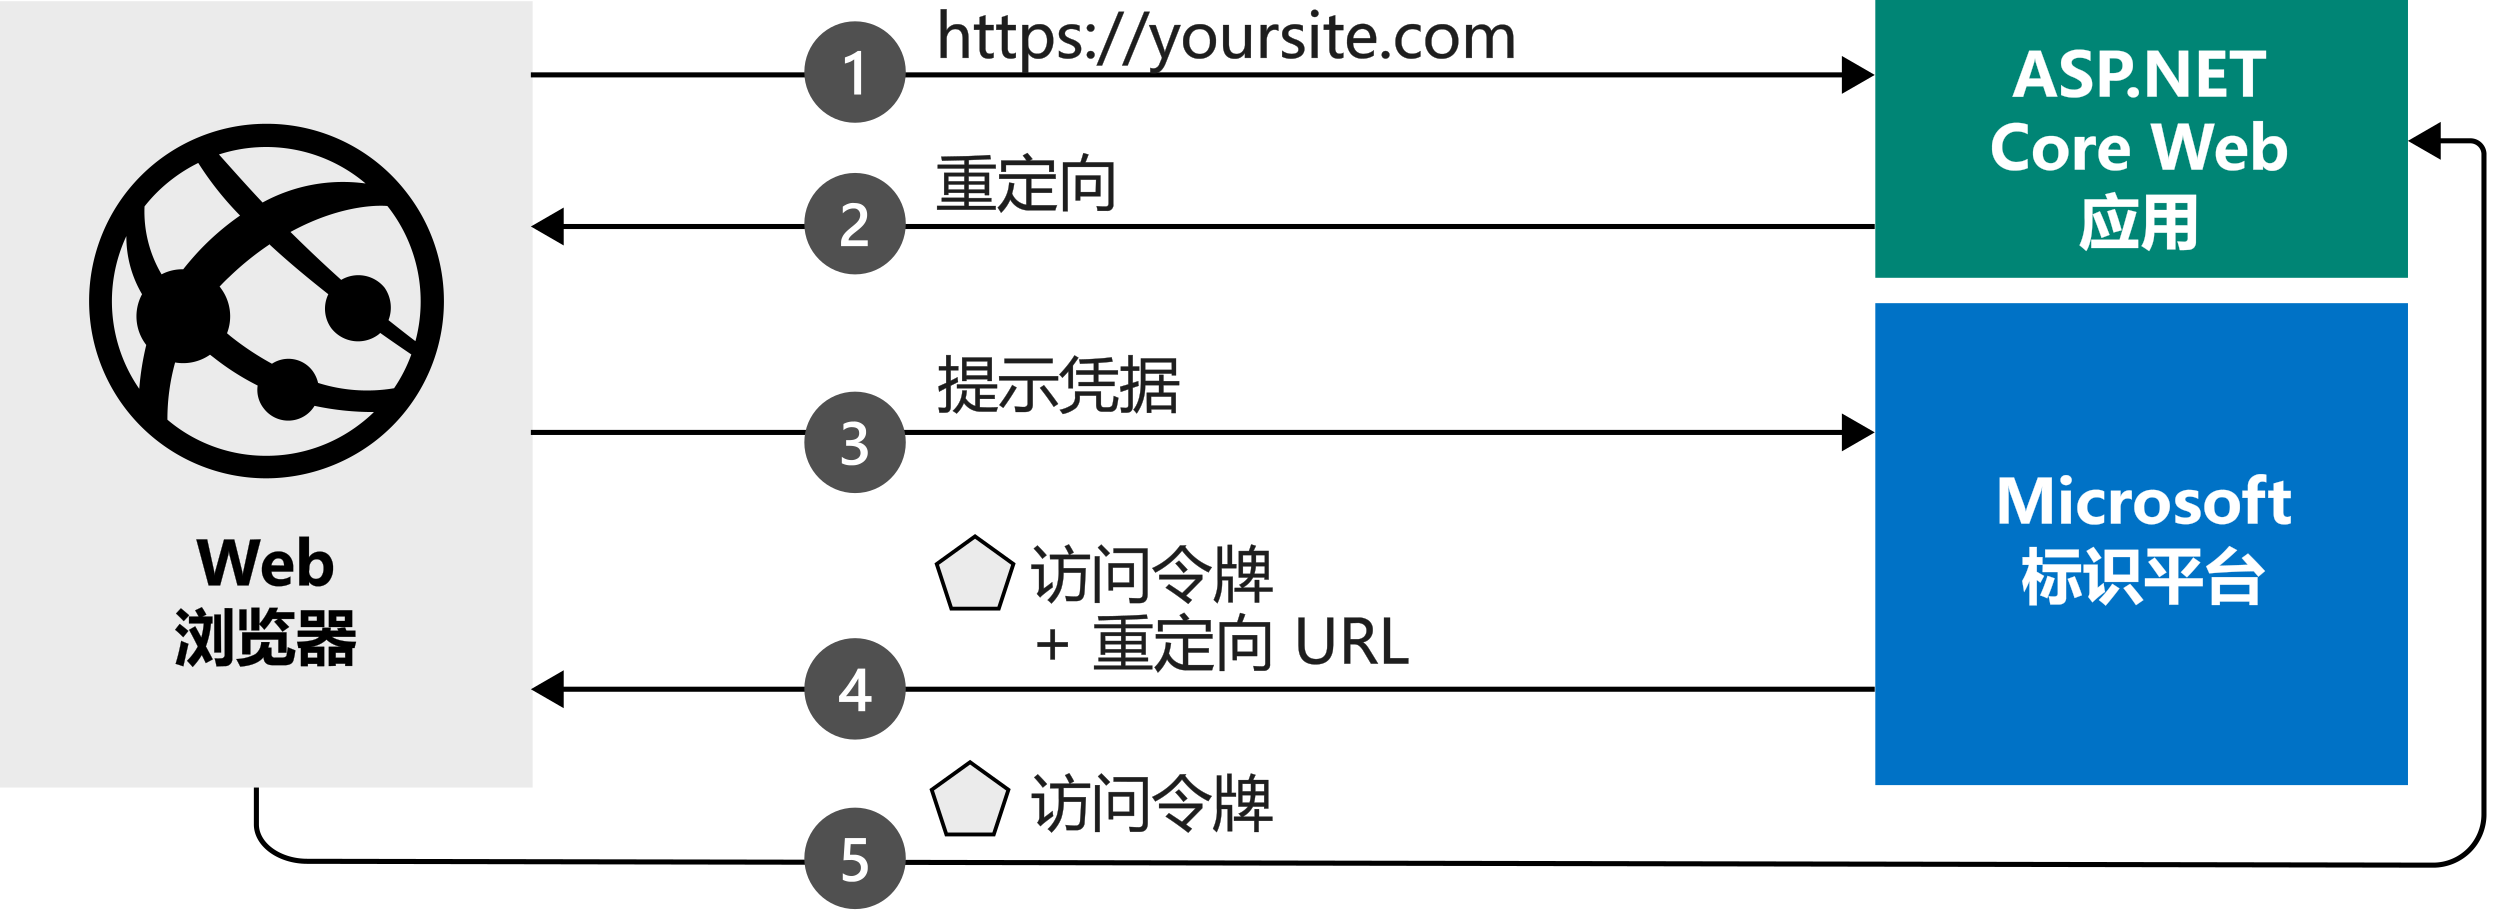 <svg xmlns="http://www.w3.org/2000/svg" xmlns:xlink="http://www.w3.org/1999/xlink" viewBox="0 0 492.8 180.12"><defs><style>.cls-1{fill:#505050;}.cls-10,.cls-2{fill:#fff;}.cls-3,.cls-7{fill:#ebebeb;}.cls-4{fill:#0072c6;}.cls-5{fill:#008575;}.cls-6{fill:none;}.cls-6,.cls-7,.cls-8{stroke:#000;}.cls-10,.cls-6,.cls-7,.cls-8,.cls-9{stroke-miterlimit:10;}.cls-7{stroke-width:0.75px;}.cls-10,.cls-8{stroke-width:0.05px;}.cls-9{fill:#1e1e1e;stroke:#1e1e1e;stroke-width:0.06px;}.cls-10{stroke:#fff;}</style><symbol id="New_Symbol_44" data-name="New Symbol 44" viewBox="0 0 20 20"><circle class="cls-1" cx="10" cy="10" r="10"/><path class="cls-2" d="M12,14V8.58h1.25V7.45H12V5.6H10.65V7.42H6.85V8.56q.51.58,1.05,1.26a12.66,12.66,0,0,1,1,1.38c.29.47.64.94.93,1.41A13,13,0,0,1,10.55,14ZM10.65,8.58v3.5a19.76,19.76,0,0,0-1.26-2C9,9.51,8.58,9,8.22,8.56Z"/></symbol><symbol id="New_Symbol_43" data-name="New Symbol 43" viewBox="0 0 20 20"><circle class="cls-1" cx="10" cy="10" r="10"/><path class="cls-2" d="M7.39,5.88V7.16a3,3,0,0,1,1.85-.65,2.19,2.19,0,0,1,1.34.38,1.23,1.23,0,0,1,.5,1c0,1-.73,1.43-2.18,1.43H8.24v1.12h.63c1.29,0,1.94.45,1.94,1.35S10.3,13,9.29,13a2.48,2.48,0,0,1-1.58-.6v1.23a4.08,4.08,0,0,0,2,.48,2.64,2.64,0,0,0,1.79-.56,1.76,1.76,0,0,0,.67-1.44A2,2,0,0,0,10.5,10h0a2.19,2.19,0,0,0,1.43-.63A1.89,1.89,0,0,0,12.5,8a2.22,2.22,0,0,0-.85-1.82,3.4,3.4,0,0,0-2.24-.7A3.84,3.84,0,0,0,7.39,5.88Z"/></symbol><symbol id="New_Symbol_41" data-name="New Symbol 41" viewBox="0 0 20 20"><circle class="cls-1" cx="10" cy="10" r="10"/><path class="cls-2" d="M11.19,14.16V5.57H9.83V12.5A4.06,4.06,0,0,0,9,12a9,9,0,0,0-1-.33v1.21l.65.24.63.27.62.34c.21.13.42.27.64.43Z"/></symbol><symbol id="New_Symbol_42" data-name="New Symbol 42" viewBox="0 0 20 20"><circle class="cls-1" cx="10" cy="10" r="10"/><path class="cls-2" d="M12.5,5.57H7.24v.65A2.58,2.58,0,0,0,7.35,7a3.93,3.93,0,0,0,.3.66,4.92,4.92,0,0,0,.44.58c.17.18.35.35.54.52l.59.5c.2.15.39.31.58.47s.35.3.5.45a4.11,4.11,0,0,1,.38.45,2.55,2.55,0,0,1,.24.5,1.84,1.84,0,0,1,.09.57,1.42,1.42,0,0,1-.1.58,1.33,1.33,0,0,1-.29.41,1.17,1.17,0,0,1-.44.26,2.05,2.05,0,0,1-.55.05,2.73,2.73,0,0,1-1.05-.24,3.75,3.75,0,0,1-1-.72v1.31a2.85,2.85,0,0,0,.52.33,2.7,2.7,0,0,0,.55.24,3,3,0,0,0,.59.15,3.64,3.64,0,0,0,.66,0,3.77,3.77,0,0,0,1-.14,2.2,2.2,0,0,0,.79-.44,2,2,0,0,0,.51-.73,2.46,2.46,0,0,0,.18-1,2.88,2.88,0,0,0-.13-.92,2.65,2.65,0,0,0-.36-.76,4,4,0,0,0-.56-.67c-.21-.21-.46-.43-.73-.65l-.67-.53c-.23-.18-.43-.35-.61-.51a3.5,3.5,0,0,1-.44-.5.9.9,0,0,1-.16-.5H12.5Z"/></symbol><symbol id="New_Symbol_45" data-name="New Symbol 45" viewBox="0 0 20 20"><circle class="cls-1" cx="10" cy="10" r="10"/><path class="cls-2" d="M7.58,5.77v1.3a3,3,0,0,1,1.67-.55A2.07,2.07,0,0,1,10.63,7a1.4,1.4,0,0,1,.52,1.16,1.32,1.32,0,0,1-.53,1.12,2.54,2.54,0,0,1-1.52.4,12.8,12.8,0,0,1-1.38-.07L8,14h4.14V12.81h-3L9,10.71h.73A2.89,2.89,0,0,0,11.82,10a2.43,2.43,0,0,0,.68-1.86,2.57,2.57,0,0,0-.84-2,3.29,3.29,0,0,0-2.29-.75A3.57,3.57,0,0,0,7.58,5.77Z"/></symbol></defs><title>OJ104329345</title><g id="bg"><g id="Shapes"><rect class="cls-2" width="492.8" height="180.12"/><rect class="cls-3" y="0.24" width="105" height="155"/><rect class="cls-4" x="369.66" y="59.76" width="105" height="95"/><rect class="cls-5" x="369.66" y="-0.24" width="105" height="55"/><line class="cls-6" x1="104.64" y1="14.76" x2="364.17" y2="14.76"/><polygon points="363.07 18.5 369.55 14.77 363.07 11.03 363.07 18.5"/><line class="cls-6" x1="110.03" y1="44.65" x2="369.55" y2="44.65"/><polygon points="111.12 48.39 104.64 44.65 111.12 40.91 111.12 48.39"/><line class="cls-6" x1="104.64" y1="85.24" x2="364.17" y2="85.24"/><polygon points="363.07 88.97 369.55 85.23 363.07 81.5 363.07 88.97"/><line class="cls-6" x1="110.03" y1="135.86" x2="369.55" y2="135.86"/><polygon points="111.12 139.6 104.64 135.86 111.12 132.12 111.12 139.6"/><path class="cls-6" d="M50.54,155.24v7.26c0,4,4.5,7.27,10,7.28l419.1.76a10,10,0,0,0,10-10V30.27a2.68,2.68,0,0,0-2.81-2.51H480"/><polygon points="481.12 24.02 474.64 27.77 481.12 31.5 481.12 24.02"/><path d="M80.24,38.07A34.78,34.78,0,0,0,52.51,24.4a34.94,34.94,0,1,0,0,69.89,35.37,35.37,0,0,0,21.27-7.21,34.84,34.84,0,0,0,6.59-48.84Zm1.65,29.18c-1.24-.93-3-2.31-5.31-4.14a6.89,6.89,0,0,0-.77-6.4,6.65,6.65,0,0,0-8.55-1.54c-3.06-2.74-6.41-5.89-10-9.44,10.74-5.88,18.63-5.17,19.1-5.12l.33.41A30.24,30.24,0,0,1,81.89,67.25ZM62.7,75.48a6.53,6.53,0,0,0-1.09-2.38,5.93,5.93,0,0,0-8-1.4,55.93,55.93,0,0,1-8.15-5.41l-.71-.6a9.26,9.26,0,0,0-1.31-9c0-.07-.11-.13-.16-.19.6-.64,1.22-1.28,1.89-1.89a57.69,57.69,0,0,1,8-6.46h.08l-.09.07C56.9,51.69,60.92,55,64.72,58a6.55,6.55,0,0,0,.58,6.69A6.68,6.68,0,0,0,74.53,66a3.7,3.7,0,0,0,.42-.37c2.72,1.93,4.88,3.39,6.13,4.24a29.89,29.89,0,0,1-3.4,6.66A32,32,0,0,1,62.7,75.48Zm9.37-39.31a33,33,0,0,0-20.31,3.75C49,37,46.11,33.75,43.16,30.45A30.28,30.28,0,0,1,72.07,36.17ZM34,35.27a30.94,30.94,0,0,1,5.08-3.15,62.37,62.37,0,0,0,8.24,10.37,51.24,51.24,0,0,0-8.4,7.3c-1,1.1-1.94,2.19-2.8,3.29a8.83,8.83,0,0,0-4.27,1,24.31,24.31,0,0,1-3.36-13.39A30.08,30.08,0,0,1,34,35.27ZM24.91,46.53A22.24,22.24,0,0,0,28,58a9.19,9.19,0,0,0,.83,10h0a54.87,54.87,0,0,0-1.38,8.65A30.38,30.38,0,0,1,24.91,46.53ZM52.47,89.85A30,30,0,0,1,33,82.73a41.74,41.74,0,0,1,1.52-11.28,9.23,9.23,0,0,0,6.88-1.53l.77.59A50.12,50.12,0,0,0,50.79,76,5.89,5.89,0,0,0,52,80.52a6.06,6.06,0,0,0,8.48,1.17A6,6,0,0,0,62,80a54.94,54.94,0,0,0,11.72,1.22A28.7,28.7,0,0,1,71,83.56,30.17,30.17,0,0,1,52.47,89.85Z"/><use width="20" height="20" transform="matrix(1, 0, 0, -1, 158.55, 145.79)" xlink:href="#New_Symbol_44"/><use width="20" height="20" transform="matrix(1, 0, 0, -1, 158.55, 97.2)" xlink:href="#New_Symbol_43"/><use width="20" height="20" transform="matrix(1, 0, 0, -1, 158.55, 24.2)" xlink:href="#New_Symbol_41"/><use width="20" height="20" transform="matrix(1, 0, 0, -1, 158.55, 54.09)" xlink:href="#New_Symbol_42"/></g><g id="Text"><polygon class="cls-7" points="192.2 105.73 184.65 111.18 187.53 119.98 196.88 119.98 199.76 111.18 192.2 105.73"/><polygon class="cls-7" points="191.22 150.24 183.66 155.68 186.55 164.49 195.89 164.49 198.78 155.68 191.22 150.24"/><use width="20" height="20" transform="matrix(1, 0, 0, -1, 158.55, 179.2)" xlink:href="#New_Symbol_45"/></g></g><g id="txt"><path class="cls-8" d="M51.39,106.32,49,115.39H46.82l-1.55-5.92a4.64,4.64,0,0,1-.14-1h0a5.36,5.36,0,0,1-.16,1l-1.58,5.92H41.13l-2.42-9.07h2.12l1.34,6.15a7.36,7.36,0,0,1,.13,1h0a5.5,5.5,0,0,1,.18-1l1.69-6.12h2l1.54,6.19a7.44,7.44,0,0,1,.15,1h0a5.47,5.47,0,0,1,.13-1l1.32-6.16Z"/><path class="cls-8" d="M57.78,112.68H53.52c.06,1,.67,1.51,1.81,1.51a3.46,3.46,0,0,0,1.9-.53v1.39a4.75,4.75,0,0,1-2.32.5,3.24,3.24,0,0,1-2.41-.87,3.35,3.35,0,0,1-.86-2.43,3.55,3.55,0,0,1,.92-2.53,3,3,0,0,1,2.29-1,2.8,2.8,0,0,1,2.16.84,3.21,3.21,0,0,1,.77,2.29ZM56,111.5c0-1-.39-1.45-1.18-1.45a1.14,1.14,0,0,0-.86.4,1.89,1.89,0,0,0-.47,1Z"/><path class="cls-8" d="M60.91,114.61v.78H59V105.8h1.9v4.1h0a2.4,2.4,0,0,1,2.12-1.15,2.33,2.33,0,0,1,1.92.86,3.67,3.67,0,0,1,.7,2.36,4,4,0,0,1-.8,2.6,2.61,2.61,0,0,1-2.12,1,2,2,0,0,1-1.82-.94Zm0-2a1.53,1.53,0,0,0,.38,1.07,1.22,1.22,0,0,0,1,.44,1.29,1.29,0,0,0,1.1-.55,2.68,2.68,0,0,0,.4-1.56,2.1,2.1,0,0,0-.36-1.31,1.21,1.21,0,0,0-1-.47,1.33,1.33,0,0,0-1.05.47,1.82,1.82,0,0,0-.41,1.22Z"/><path class="cls-8" d="M35.42,123c.62.48,1.19.94,1.7,1.37l-1,1.23c-.5-.49-1-1-1.59-1.46Zm.31,3.34a13.87,13.87,0,0,0,1.41.57c-.29,1.21-.62,2.69-1,4.43-.51-.18-1-.34-1.51-.49A38.12,38.12,0,0,0,35.73,126.29Zm-.07-6.42c.44.36,1,.82,1.62,1.37l-1.07,1.14c-.56-.59-1.06-1.09-1.5-1.49Zm5.91,3a16.5,16.5,0,0,1-1,4.5c.46.85.91,1.7,1.36,2.55l-1.36.73c-.27-.56-.53-1.1-.79-1.61a13.93,13.93,0,0,1-1.8,2.38c-.39-.46-.75-.86-1.1-1.22A11.6,11.6,0,0,0,39,127.44c-.63-1.27-1.2-2.37-1.71-3.29l1.19-.68c.41.73.81,1.46,1.21,2.21a13.52,13.52,0,0,0,.48-2.8H37.26v-1.34h1.9c-.22-.44-.45-.85-.68-1.22l1.3-.62a13.15,13.15,0,0,1,.88,1.46l-.78.38h2v1.34Zm2,5.69H42.25v-7.46h1.28Zm2.21-8.72v9.89a1.39,1.39,0,0,1-1.48,1.52q-.46,0-1.62.06a15.21,15.21,0,0,0-.36-1.58,8.12,8.12,0,0,0,1.29,0,.67.67,0,0,0,.69-.77v-9.14Z"/><path class="cls-8" d="M51.49,126.57h1.65a9.93,9.93,0,0,1-.29,1.11h.65v1.25a.62.62,0,0,0,.71.71h1.34a1.56,1.56,0,0,0,.66-.12.58.58,0,0,0,.3-.34c0-.15.12-.68.23-1.59.38.18.87.38,1.47.61a13.4,13.4,0,0,1-.4,2.05,1.21,1.21,0,0,1-.59.65,2.42,2.42,0,0,1-1.08.21H53.73c-1.17,0-1.76-.54-1.76-1.62q-1.23,1.62-4.6,1.91c-.32-.64-.58-1.13-.78-1.49a8.31,8.31,0,0,0,3.74-.95A3,3,0,0,0,51.49,126.57Zm-4.28-6.43h1.37v4.09H47.21Zm.54,8.82v-4.31h8.72v4H54.88v-2.57H49.35V129Zm5.39-9.14h1.63c-.12.31-.25.59-.38.87H58V122H55.36c.59.55,1.13,1.08,1.63,1.58l-1.3.92c-.51-.65-1-1.3-1.62-1.94l.76-.56H53.69a11.08,11.08,0,0,1-1.6,2.12,8.42,8.42,0,0,0-1-1.08v1.22H49.56V119.8h1.57V123A11.94,11.94,0,0,0,53.14,119.82Z"/><path class="cls-8" d="M64.82,131.29v-3.8h2.43a5.61,5.61,0,0,1-2.89-1.42,5.38,5.38,0,0,1-3.14,1.42H63.9v3.82H62.54v-.45H60.68v.45H59.32v-3.58l-.52,0a8.48,8.48,0,0,0-.24-1.2c2.4-.06,3.86-.39,4.36-1H58.71v-1.2h4.78a4.85,4.85,0,0,0,.07-.58H65.2a5.07,5.07,0,0,1-.08.58H66.7l-.19-.46,1.5-.18.27.64h1.77v1.2H65.44c.83.64,2.42,1,4.75,1a12.35,12.35,0,0,0-.3,1.2l-.48,0v3.54H68.05v-.45H66.17v.43Zm-5.5-11h4.59v3.31H59.32Zm3.22,8.38H60.68v1h1.86Zm-.06-6.27v-.91H60.75v.91Zm2.35-2.11h4.58v3.31H64.83Zm3.22,8.38H66.17v1h1.88ZM68,122.41v-.91H66.27v.91Z"/><path class="cls-9" d="M185,76.17l1.51-.68V73h-1.42v-.8h1.42V70h.89v2.18h1.5V73h-1.5v2.06c.45-.22.9-.45,1.35-.7,0,.3.05.62.09.94l-1.44.72v4.08q0,1.14-.87,1.23a11.74,11.74,0,0,1-1.37,0c0-.33-.1-.65-.15-1a10,10,0,0,0,1.1.08c.27,0,.4-.15.4-.44V76.46l-1.39.74Zm2.83,4.8a5.45,5.45,0,0,0,1.86-4h.87a7.2,7.2,0,0,1-.24,1.53,3.73,3.73,0,0,0,1.94,1.54V76.55h-3.62v-.77h7.9v.77h-3.4v1.32h2.94v.75h-2.94v1.65a30.58,30.58,0,0,0,3.54,0l-.27.86c-.93,0-1.89,0-2.89,0A4,4,0,0,1,190,79.42a5.81,5.81,0,0,1-1.43,2.1A6.73,6.73,0,0,0,187.81,81Zm1.83-10.5h5.85V75.1h-.84v-.34h-4.16v.34h-.85Zm5,.75h-4.16v1h4.16ZM190.49,74h4.16V73h-4.16Z"/><path class="cls-9" d="M196.94,74.16h11.63V75h-5v4.74c0,1-.51,1.46-1.54,1.47h-1.82q-.08-.48-.18-1.08c.62.06,1.2.1,1.75.1a.7.7,0,0,0,.79-.79V75h-5.6Zm2.59,1.75.86.48a46.16,46.16,0,0,1-2.63,4l-.77-.55A29.47,29.47,0,0,0,199.53,75.91ZM198,70.71h9.5v.87H198Zm7,5.75.78-.53q1.44,1.77,2.79,3.69l-.85.57Q206.3,78.06,205,76.46Z"/><path class="cls-9" d="M211.81,70.06l.77.45c-.37.55-.73,1.06-1.09,1.54v4.5h-.87V73.17q-.63.73-1.2,1.29a6.76,6.76,0,0,0-.6-.64A22.32,22.32,0,0,0,211.81,70.06Zm5.2,7.1v2.45q0,.69.63.69h.78c.5,0,.8-.2.89-.61a13.58,13.58,0,0,0,.24-1.64c.25.12.55.24.9.37-.09.61-.18,1.16-.28,1.62a1.29,1.29,0,0,1-1.43,1.11h-1.37c-.86,0-1.28-.44-1.28-1.33V78h-3.25v.22a2.94,2.94,0,0,1-.72,2.17,6.34,6.34,0,0,1-2.62,1.22,8.09,8.09,0,0,0-.6-.82,6.73,6.73,0,0,0,2.42-1,2,2,0,0,0,.6-1.68v-.94Zm-4.39-1.84h3V73.85h-3.47V73h3.47V71.58q-1.32.08-2.73.12c0-.26-.1-.54-.17-.83,2.52-.06,4.66-.21,6.41-.43l.17.84q-1.33.14-2.79.24V73h3.85v.81H216.5v1.47h3.2v.81h-7.08Z"/><path class="cls-9" d="M220.8,76.24l1.62-.47V73.1h-1.48v-.85h1.48V70h.86v2.24h1.28v.85h-1.28v2.4l1.09-.35a7.51,7.51,0,0,0,.07.91l-1.16.38V80c0,.88-.38,1.33-1.16,1.34-.24,0-.6,0-1.08,0a9.07,9.07,0,0,0-.14-1,9,9,0,0,0,1,.07c.35,0,.53-.2.53-.6V76.73l-1.5.51Zm5.25,1.18h2.41V75.93h-2.73a9.43,9.43,0,0,1-1.66,5.57c-.19-.24-.4-.49-.64-.74q1.47-1.8,1.47-5.54V70.65h6.91V74H231v-.36h-5.23v1.45h2.72V73.9h.85v1.23h3.09v.8h-3.09v1.49h2.43v4h-.84V80.7h-4v.68h-.84Zm4.92-6h-5.23v1.49H231Zm-.07,6.77h-4v1.75h4Z"/><path class="cls-9" d="M207.42,114.75c0,.36.06.71.1,1-.58.41-1.21.89-1.91,1.46a5.33,5.33,0,0,0-.58.55l-.64-.71a1.6,1.6,0,0,0,.42-1.15v-3.75h-1.5v-.85h2.42v4.71C206.29,115.64,206.85,115.2,207.42,114.75Zm-2.92-7.22c.64.63,1.24,1.27,1.8,1.91l-.82.69a20.75,20.75,0,0,0-1.7-2Zm2.46,1.84h3.8a13.61,13.61,0,0,0-.88-1.68l.82-.38c.36.57.68,1.11.94,1.61l-.85.45h4.06v.84h-5.23V112H214c-.08,2.36-.17,4-.25,4.89-.1,1.07-.64,1.6-1.64,1.59-.58,0-1.22,0-1.9,0-.06-.36-.12-.71-.19-1a15.81,15.81,0,0,0,2,.13c.5,0,.79-.29.85-.88.09-.92.16-2.19.22-3.83h-3.45a10.84,10.84,0,0,1-.46,3.15,7.68,7.68,0,0,1-1.93,2.92,5.63,5.63,0,0,0-.75-.69,6.75,6.75,0,0,0,1.8-2.67,10.7,10.7,0,0,0,.39-3.38v-2H207Z"/><path class="cls-9" d="M215.83,109.66h.91v9.19h-.91Zm.59-1.72.66-.6c.43.41,1,1,1.7,1.71l-.76.67C217.35,108.94,216.81,108.35,216.42,107.94Zm2.09,3.09h5v4.69h-4.12v.67h-.85Zm4.13.87h-3.28v2.95h3.28ZM219.5,109v-.88h6.7v9.06c0,1.13-.51,1.7-1.53,1.7l-1.93,0c0-.24-.09-.55-.18-1,.65,0,1.27.07,1.87.07s.86-.31.86-.92V109Z"/><path class="cls-9" d="M233.83,107.51l-.22.3a11.21,11.21,0,0,0,5.27,4q-.4.56-.66,1a14.54,14.54,0,0,1-5.2-4.28,17,17,0,0,1-5.27,4.33c-.17-.27-.37-.56-.61-.87a13.72,13.72,0,0,0,5.48-4.46Zm-3.39,7.67c.82.53,1.68,1.11,2.59,1.73.78-.73,1.68-1.63,2.7-2.71h-7.22v-.88H237v.88c-1,1-2.06,2.12-3.22,3.23l1.17.82-.72.79c-1.53-1.2-3-2.26-4.45-3.18Zm1.27-4.1.7-.55c.61.6,1.17,1.19,1.67,1.76l-.78.65A20.94,20.94,0,0,0,231.71,111.08Z"/><path class="cls-9" d="M243,118.76h-.86v-4.4h-1.26a9.24,9.24,0,0,1-.91,4.57c-.2-.21-.44-.43-.72-.68a8.14,8.14,0,0,0,.77-4v-6.5h.86v3.45H242v-3.79h.85v3.79h.86V112h-2.89v1.67H243Zm.37-2.87h1.43c-.16-.21-.33-.41-.51-.61a4.87,4.87,0,0,0,1.78-1.43h-1.88v-5.23h2c.15-.37.3-.81.46-1.3l.91.28q-.25.57-.48,1h3v5.63h-.82v-.4H247a5.19,5.19,0,0,1-2,2h2.35v-1.5h.85v1.5h2.65v.8h-2.65v2.15h-.85v-2.15h-4Zm1.64-5h1.7v-1.46H245Zm1.68.75H245v1.47h1.43A6,6,0,0,0,246.64,111.6Zm.63,1.47h2V111.6h-1.77A8,8,0,0,1,247.27,113.07Zm2-3.68h-1.75v1.46h1.75Z"/><path class="cls-9" d="M210.49,127.5h-2.55V130h-.88V127.5h-2.54v-.9h2.54v-2.53h.88v2.53h2.55Z"/><path class="cls-9" d="M215.66,131.2H221v-.87h-4.46v-.69H221v-1h-3.17v.42H217v-4.41h4v-.84h-5.28v-.73H221v-.92c-1.42,0-2.89.08-4.41.12-.05-.25-.1-.52-.16-.8,4,0,7.16-.15,9.62-.32l.14.8q-2.08.1-4.35.18v.94h5.32v.73h-5.32v.84h4v4.4h-.82v-.41h-3.2v1h4.47v.69h-4.47v.87h5.32v.73H215.66Zm2.2-4.85H221v-1h-3.17Zm0,1.63H221v-1h-3.17Zm7.21-2.63h-3.2v1h3.2Zm-3.2,2.63h3.2v-1h-3.2Z"/><path class="cls-9" d="M227.58,131.54a7.13,7.13,0,0,0,2.25-4.92l1,.15a10.91,10.91,0,0,1-.43,2A3.61,3.61,0,0,0,233.2,131v-5.15h-5.35V125H239v.88h-4.81v1.9h4.08v.86h-4.08v2.46c1.56,0,3.25,0,5.08,0a6.92,6.92,0,0,0-.34,1c-1.91,0-3.59,0-5,0a4.17,4.17,0,0,1-3.88-2.15,7.86,7.86,0,0,1-1.81,2.63A9.9,9.9,0,0,0,227.58,131.54Zm.69-9.28h5c-.23-.34-.48-.66-.74-1l.89-.48c.31.35.64.74,1,1.18l-.53.28h4.75v2.23h-.93v-1.35h-8.52v1.34h-.92Z"/><path class="cls-9" d="M241.35,132.27h-.92v-9.62h3.46c.19-.58.38-1.19.56-1.82l1,.28c-.2.55-.4,1.06-.6,1.54h5.49v8.24a1.17,1.17,0,0,1-1.33,1.32l-1.78,0c0-.28-.09-.58-.16-.92.67.06,1.24.08,1.71.08s.64-.22.64-.68v-7.16h-8.08Zm1.6-7.07h4.85v4.12h-4v.8H243Zm4,.85h-3.07v2.42h3.07Z"/><path class="cls-9" d="M262.8,127.12q0,3.85-3.49,3.85c-2.23,0-3.35-1.23-3.35-3.71v-5.51h1.18v5.46c0,1.81.76,2.72,2.28,2.72s2.21-.88,2.21-2.64v-5.54h1.17Z"/><path class="cls-9" d="M271.64,130.82h-1.39l-1.5-2.52a3.69,3.69,0,0,0-.83-1A1.49,1.49,0,0,0,267,127h-.85v3.82H265v-9.07h2.77a3.12,3.12,0,0,1,2.07.63,2.24,2.24,0,0,1,.75,1.79,2.39,2.39,0,0,1-2,2.45v0a1.85,1.85,0,0,1,.65.45,7.31,7.31,0,0,1,.71,1Zm-5.46-8V126h1.38a1.86,1.86,0,0,0,1.31-.47,1.64,1.64,0,0,0,.5-1.23,1.36,1.36,0,0,0-.46-1.11,1.94,1.94,0,0,0-1.33-.4Z"/><path class="cls-9" d="M277.61,130.82h-4.79v-9.07H274v8h3.62Z"/><path class="cls-10" d="M402.5,103.21V97.7c0-.51,0-1.15.07-1.91h0a10.4,10.4,0,0,1-.28,1.16L400,103.21h-1.54L396.2,97a11.84,11.84,0,0,1-.29-1.22h-.05c.05.76.07,1.52.07,2.29v5.13h-1.74V94.13H397l2,5.49a7,7,0,0,1,.33,1.27h0a12.71,12.71,0,0,1,.38-1.28l2-5.48h2.74v9.08Z"/><path class="cls-10" d="M406.17,94.64a.89.89,0,0,1,.31-.71,1.15,1.15,0,0,1,.79-.27,1.11,1.11,0,0,1,.79.28.88.88,0,0,1,.31.7,1,1,0,0,1-.31.71,1.25,1.25,0,0,1-1.58,0A.93.93,0,0,1,406.17,94.64Zm.14,8.57V96.73h1.89v6.48Z"/><path class="cls-10" d="M414.75,103a3.91,3.91,0,0,1-1.93.4,3.24,3.24,0,0,1-2.4-.91,3.13,3.13,0,0,1-.92-2.33,3.47,3.47,0,0,1,1-2.61,3.63,3.63,0,0,1,2.62-1,3.31,3.31,0,0,1,1.64.31V98.5a2.31,2.31,0,0,0-1.41-.48,1.86,1.86,0,0,0-1.39.53,2,2,0,0,0-.53,1.45,1.93,1.93,0,0,0,.5,1.4,1.79,1.79,0,0,0,1.35.51,2.63,2.63,0,0,0,1.48-.48Z"/><path class="cls-10" d="M420.22,98.45a1.58,1.58,0,0,0-.84-.2,1.21,1.21,0,0,0-1,.49,2.19,2.19,0,0,0-.38,1.35v3.12h-1.89V96.73H418V98h0a1.72,1.72,0,0,1,1.7-1.33,1.39,1.39,0,0,1,.51.07Z"/><path class="cls-10" d="M420.73,100a3.32,3.32,0,0,1,1-2.52,3.62,3.62,0,0,1,2.57-.91,3.4,3.4,0,0,1,2.49.9,3.25,3.25,0,0,1,.92,2.42,3.61,3.61,0,0,1-6,2.57A3.26,3.26,0,0,1,420.73,100Zm1.92,0c0,1.3.52,1.94,1.58,1.94s1.52-.66,1.52-2-.51-1.9-1.53-1.9a1.41,1.41,0,0,0-1.16.51A2.26,2.26,0,0,0,422.65,100Z"/><path class="cls-10" d="M428.83,101.47a3.72,3.72,0,0,0,1.91.59q1.17,0,1.17-.63c0-.29-.32-.54-1-.74a4,4,0,0,1-1.65-.84,1.69,1.69,0,0,1-.46-1.24,1.72,1.72,0,0,1,.78-1.5,3.46,3.46,0,0,1,2-.54,5.76,5.76,0,0,1,1.71.26v1.49a3.27,3.27,0,0,0-1.66-.44A1.44,1.44,0,0,0,431,98a.48.48,0,0,0-.27.42c0,.3.27.54.82.72a9.64,9.64,0,0,1,1.32.54,1.66,1.66,0,0,1,.9,1.54,1.76,1.76,0,0,1-.8,1.55,3.69,3.69,0,0,1-2.14.56,5.42,5.42,0,0,1-2-.34Z"/><path class="cls-10" d="M434.54,100a3.32,3.32,0,0,1,1-2.52,3.63,3.63,0,0,1,2.58-.91,3.39,3.39,0,0,1,2.48.9,3.25,3.25,0,0,1,.92,2.42,3.41,3.41,0,0,1-.94,2.53,3.92,3.92,0,0,1-5.07,0A3.26,3.26,0,0,1,434.54,100Zm1.92,0c0,1.3.53,1.94,1.58,1.94s1.52-.66,1.52-2S439.05,98,438,98a1.41,1.41,0,0,0-1.16.51A2.26,2.26,0,0,0,436.46,100Z"/><path class="cls-10" d="M446.73,95.08a1.86,1.86,0,0,0-.73-.16c-.65,0-1,.36-1,1.08v.73h1.48v1.41H445v5.07h-1.89V98.14h-1.08V96.73h1.08V95.9a2.28,2.28,0,0,1,.72-1.77,2.7,2.7,0,0,1,1.9-.67,3.37,3.37,0,0,1,1,.13Z"/><path class="cls-10" d="M451.55,103.13a2.76,2.76,0,0,1-1.3.24c-1.37,0-2.06-.73-2.06-2.17V98.14h-1.07V96.73h1.07V95.3l1.88-.53v2h1.48v1.41h-1.48v2.73c0,.69.27,1,.82,1a1.33,1.33,0,0,0,.66-.19Z"/><path class="cls-10" d="M398.62,114.52a13.06,13.06,0,0,0,1.33-3.17H398.7v-1.53h1.35v-2h1.44v2h1.12v1.53h-1.12v1.36l1.44.82-.73,1.33a6.18,6.18,0,0,0-.71-.53v5h-1.44v-4.83a15.91,15.91,0,0,1-1.06,2.2C398.86,115.85,398.74,115.13,398.62,114.52Zm5-1L405,114a35.37,35.37,0,0,1-1.46,3.93,7.92,7.92,0,0,0-1.39-.56A27.44,27.44,0,0,0,403.59,113.57Zm-.94-2.27h7.53v1.53h-2.95v5a1.3,1.3,0,0,1-.34,1,1.57,1.57,0,0,1-1,.38c-.43,0-1,0-1.76,0-.11-.64-.22-1.18-.32-1.63q.62.06,1.11.06c.46,0,.68-.21.68-.64v-4.19h-3Zm.47-2.92h6.62v1.52h-6.62Zm5.82,5.28c.49,1.18,1,2.42,1.42,3.72l-1.44.55c-.45-1.39-.91-2.64-1.37-3.77Z"/><path class="cls-10" d="M414.67,114.93a14.88,14.88,0,0,0,.27,1.73,22.36,22.36,0,0,0-2.48,2.07l-.83-1.07a1.75,1.75,0,0,0,.25-1v-3.78h-1.16v-1.58h2.77v4.55Zm-2-7.13c.5.66,1,1.39,1.56,2.17l-1.5.94c-.47-.82-1-1.58-1.43-2.3Zm3.72,7.29,1.39.91q-1.35,1.81-2.71,3.38c-.39-.36-.84-.73-1.34-1.11A20,20,0,0,0,416.38,115.09Zm-1.51-6.71h6.61v6.33h-6.61Zm5,4.91V109.8h-3.37v3.49Zm0,1.81c.9,1,1.77,2.07,2.62,3.18l-1.45,1c-.79-1.16-1.61-2.28-2.47-3.36Z"/><path class="cls-10" d="M422.82,114h4.77v-4.31h-4.26v-1.54h10.36v1.54h-4.32V114h4.84v1.54h-4.84v3.65h-1.78v-3.65h-4.77Zm.68-3.25,1.23-.83c.75.87,1.52,1.84,2.33,2.9l-1.42.94C424.85,112.61,424.14,111.6,423.5,110.79Zm10.22.12c-.83,1-1.71,2-2.63,2.93l-1.19-1a27,27,0,0,0,2.43-2.89Z"/><path class="cls-10" d="M443.13,109.11q1.8,1.77,3.34,3.46l-1.3,1.1-.92-1.08q-5,.09-8.75.43l-.62-1.39a20.13,20.13,0,0,0,4.57-4l1.53.83q-1.67,1.57-3.51,3.07l5.63-.2L441.91,110ZM436,119.26v-5.49h9v5.49h-1.59v-.69h-5.84v.69Zm7.43-4h-5.84v1.9h5.84Z"/><path class="cls-10" d="M405.56,19.05h-2.11L402.77,17h-3.3l-.67,2.08h-2.1L400,10h2.27Zm-3.25-3.57-1-3.15a3.42,3.42,0,0,1-.14-.79h-.05a3.9,3.9,0,0,1-.16.77l-1,3.17Z"/><path class="cls-10" d="M406.29,16.77a3.82,3.82,0,0,0,2.49.91A2.13,2.13,0,0,0,410,17.4a.82.82,0,0,0,.4-.7,1,1,0,0,0-.32-.69,6,6,0,0,0-1.67-.9c-1.42-.6-2.13-1.47-2.13-2.62a2.32,2.32,0,0,1,1-2,4.28,4.28,0,0,1,2.55-.7,6.25,6.25,0,0,1,2.23.35V12a3.67,3.67,0,0,0-2.14-.63,2.14,2.14,0,0,0-1.14.27.79.79,0,0,0-.43.7.88.88,0,0,0,.3.64,5.06,5.06,0,0,0,1.44.8A4.65,4.65,0,0,1,411.89,15a2.39,2.39,0,0,1,.51,1.53,2.31,2.31,0,0,1-.93,2,4.31,4.31,0,0,1-2.63.69,5.7,5.7,0,0,1-2.55-.5Z"/><path class="cls-10" d="M415.86,15.89v3.16h-1.94V10h3.13c2.25,0,3.38.95,3.38,2.87a2.74,2.74,0,0,1-1,2.23,3.77,3.77,0,0,1-2.56.81Zm0-4.41v2.93h.84c1.13,0,1.7-.5,1.7-1.49s-.56-1.44-1.69-1.44Z"/><path class="cls-10" d="M419.39,18.2a.91.91,0,0,1,.33-.72,1.2,1.2,0,0,1,.8-.28,1.15,1.15,0,0,1,.79.29,1,1,0,0,1,0,1.44,1.16,1.16,0,0,1-.81.28,1.12,1.12,0,0,1-.78-.29A.91.91,0,0,1,419.39,18.2Z"/><path class="cls-10" d="M431.35,19.05h-2l-3.84-5.87a6.34,6.34,0,0,1-.44-.74h0a12.73,12.73,0,0,1,.06,1.45v5.16h-1.84V10h2.11l3.7,5.7q.38.57.45.72h0a10.59,10.59,0,0,1-.05-1.25V10h1.83Z"/><path class="cls-10" d="M438.83,19.05h-5.37V10h5.16v1.58h-3.23V13.7h3v1.57h-3v2.2h3.44Z"/><path class="cls-10" d="M446.68,11.56h-2.59v7.49h-1.94V11.56h-2.59V10h7.12Z"/><path class="cls-10" d="M399.72,33.12a5.79,5.79,0,0,1-2.58.49,4.37,4.37,0,0,1-3.26-1.23,4.48,4.48,0,0,1-1.2-3.27A4.8,4.8,0,0,1,394,25.59a4.65,4.65,0,0,1,3.47-1.37,6.19,6.19,0,0,1,2.22.35v1.87a4,4,0,0,0-2.08-.54,2.77,2.77,0,0,0-2.13.85,3.12,3.12,0,0,0-.8,2.22,3,3,0,0,0,.76,2.15,2.66,2.66,0,0,0,2,.81,4.27,4.27,0,0,0,2.21-.58Z"/><path class="cls-10" d="M400.75,30.24a3.29,3.29,0,0,1,1-2.51,3.59,3.59,0,0,1,2.58-.92,3.39,3.39,0,0,1,2.48.9,3.21,3.21,0,0,1,.92,2.42,3.61,3.61,0,0,1-6,2.57A3.26,3.26,0,0,1,400.75,30.24Zm1.92,0c0,1.29.53,1.94,1.58,1.94s1.52-.67,1.52-2-.51-1.89-1.53-1.89a1.43,1.43,0,0,0-1.16.51A2.26,2.26,0,0,0,402.67,30.22Z"/><path class="cls-10" d="M413.16,28.69a1.68,1.68,0,0,0-.84-.2,1.21,1.21,0,0,0-1,.49,2.19,2.19,0,0,0-.38,1.35v3.12H409V27h1.89v1.22h0a1.74,1.74,0,0,1,1.71-1.33,1.36,1.36,0,0,1,.51.08Z"/><path class="cls-10" d="M419.81,30.74h-4.27c.07,1,.68,1.51,1.82,1.51a3.4,3.4,0,0,0,1.89-.53v1.39a4.72,4.72,0,0,1-2.32.5,3.21,3.21,0,0,1-2.4-.87,3.35,3.35,0,0,1-.86-2.43,3.54,3.54,0,0,1,.91-2.53,3.06,3.06,0,0,1,2.3-1,2.77,2.77,0,0,1,2.15.84,3.21,3.21,0,0,1,.78,2.29Zm-1.76-1.18c0-1-.4-1.45-1.18-1.45a1.13,1.13,0,0,0-.86.4,1.83,1.83,0,0,0-.47,1Z"/><path class="cls-10" d="M436.55,24.38l-2.42,9.07H432l-1.55-5.92a4.64,4.64,0,0,1-.14-1h0a6.35,6.35,0,0,1-.16,1l-1.58,5.92h-2.24l-2.42-9.07H426l1.34,6.15a7.36,7.36,0,0,1,.13,1h0a5.5,5.5,0,0,1,.18-1.05l1.69-6.12h2.05L433,30.57a6.2,6.2,0,0,1,.14,1h0a5.48,5.48,0,0,1,.14-1l1.32-6.16Z"/><path class="cls-10" d="M442.94,30.74h-4.26c.06,1,.67,1.51,1.81,1.51a3.46,3.46,0,0,0,1.9-.53v1.39a4.75,4.75,0,0,1-2.32.5,3.22,3.22,0,0,1-2.41-.87,3.35,3.35,0,0,1-.86-2.43,3.55,3.55,0,0,1,.92-2.53,3,3,0,0,1,2.29-1,2.8,2.8,0,0,1,2.16.84,3.25,3.25,0,0,1,.77,2.29Zm-1.76-1.18c0-1-.39-1.45-1.18-1.45a1.14,1.14,0,0,0-.86.4,1.83,1.83,0,0,0-.47,1Z"/><path class="cls-10" d="M446.07,32.67v.78h-1.9V23.86h1.9V28h0a2.38,2.38,0,0,1,2.12-1.15,2.33,2.33,0,0,1,1.92.86,3.66,3.66,0,0,1,.69,2.36,4,4,0,0,1-.79,2.6,2.61,2.61,0,0,1-2.12,1,2,2,0,0,1-1.82-.94Zm0-2a1.53,1.53,0,0,0,.38,1.07,1.21,1.21,0,0,0,1,.44,1.31,1.31,0,0,0,1.11-.55,2.68,2.68,0,0,0,.39-1.56,2.1,2.1,0,0,0-.36-1.31,1.19,1.19,0,0,0-1-.47,1.3,1.3,0,0,0-1.05.47A1.77,1.77,0,0,0,446,30Z"/><path class="cls-10" d="M412.45,43.18c0,3-.41,5.06-1.21,6.3-.36-.34-.8-.72-1.32-1.13a10.89,10.89,0,0,0,1-5.38V39.29h4.49c-.14-.36-.28-.7-.42-1l1.88-.45c.18.43.38.92.6,1.48h4v1.44h-9Zm-.21,4.08h5.57q.72-2.3,1.69-5.88l1.63.42q-.61,2.3-1.66,5.46h2v1.63h-9.23Zm.28-5,1.4-.6q1,2.25,1.91,4.64l-1.57.59Q413.51,44.69,412.52,42.26Zm2.88-.61,1.47-.44c.41,1.08.86,2.47,1.34,4.18l-1.58.43Q415.94,43.32,415.4,41.65Z"/><path class="cls-10" d="M432.86,47.6a1.72,1.72,0,0,1-.34,1.15,1.5,1.5,0,0,1-1,.48,16.06,16.06,0,0,1-1.84.06,15.52,15.52,0,0,0-.47-1.7l1.31.07a.65.65,0,0,0,.74-.72V45.88h-2.44v3.28h-1.65V45.88h-2.54a6.81,6.81,0,0,1-1,3.61c-.5-.36-1-.69-1.51-1,.63-.86.94-2.38.92-4.58V38.4h9.85Zm-8.21-6.2h2.48V40h-2.48Zm0,3h2.48V42.91h-2.48ZM431.22,40h-2.44V41.4h2.44Zm-2.44,4.42h2.44V42.91h-2.44Z"/><path class="cls-9" d="M190.91,11.41h-1.14V7.68c0-1.3-.48-1.95-1.45-1.95a1.57,1.57,0,0,0-1.24.57,2.11,2.11,0,0,0-.49,1.44v3.67h-1.15V1.82h1.15V6h0a2.34,2.34,0,0,1,2.12-1.22c1.46,0,2.18.88,2.18,2.64Z"/><path class="cls-9" d="M195.86,11.35a2.22,2.22,0,0,1-1,.2c-1.16,0-1.74-.64-1.74-1.93V5.88H192v-1h1.11V3.37L194.25,3V4.93h1.61v1h-1.61V9.42a1.52,1.52,0,0,0,.21.91.86.86,0,0,0,.72.28,1.13,1.13,0,0,0,.68-.22Z"/><path class="cls-9" d="M200.24,11.35a2.18,2.18,0,0,1-1,.2c-1.16,0-1.74-.64-1.74-1.93V5.88h-1.11v-1h1.11V3.37L198.63,3V4.93h1.61v1h-1.61V9.42a1.52,1.52,0,0,0,.22.91.83.83,0,0,0,.72.28,1.1,1.1,0,0,0,.67-.22Z"/><path class="cls-9" d="M202.67,10.5v3.89h-1.15V4.93h1.15V6.05h0a2.44,2.44,0,0,1,2.23-1.27,2.37,2.37,0,0,1,2,.87,3.6,3.6,0,0,1,.7,2.33,3.94,3.94,0,0,1-.8,2.6,2.64,2.64,0,0,1-2.15,1,2.17,2.17,0,0,1-1.93-1.06Zm0-1.76a1.86,1.86,0,0,0,.51,1.33,1.69,1.69,0,0,0,1.28.54,1.66,1.66,0,0,0,1.43-.7A3.27,3.27,0,0,0,206.4,8a2.56,2.56,0,0,0-.49-1.64,1.57,1.57,0,0,0-1.31-.59,1.79,1.79,0,0,0-1.39.6,2.19,2.19,0,0,0-.55,1.55Z"/><path class="cls-9" d="M208.74,10a3.1,3.1,0,0,0,1.87.63c.89,0,1.34-.3,1.34-.88a.76.76,0,0,0-.3-.62,4.5,4.5,0,0,0-1.18-.58,3.41,3.41,0,0,1-1.41-.86,1.65,1.65,0,0,1-.32-1,1.61,1.61,0,0,1,.73-1.38,3,3,0,0,1,1.8-.52,4,4,0,0,1,1.53.28V6.17a3,3,0,0,0-1.64-.47,1.54,1.54,0,0,0-.9.24.74.74,0,0,0-.35.64.79.79,0,0,0,.25.6,4.89,4.89,0,0,0,1.11.56,3.7,3.7,0,0,1,1.46.83,1.55,1.55,0,0,1,.38,1.08,1.61,1.61,0,0,1-.73,1.4,3.2,3.2,0,0,1-1.89.51,3.73,3.73,0,0,1-1.75-.38Z"/><path class="cls-9" d="M214.24,5.53a.68.68,0,0,1,.23-.52.69.69,0,0,1,.53-.22.77.77,0,0,1,.54.22.74.74,0,0,1,0,1,.75.75,0,0,1-.55.22.73.73,0,0,1-.53-.22A.69.69,0,0,1,214.24,5.53Zm0,5.28a.73.73,0,0,1,.76-.75.74.74,0,0,1,.54,1.27.71.71,0,0,1-.55.22.69.69,0,0,1-.53-.22A.7.7,0,0,1,214.24,10.81Z"/><path class="cls-9" d="M221.58,2.33l-4.35,10.59h-1.07l4.35-10.59Z"/><path class="cls-9" d="M226.63,2.33l-4.36,10.59H221.2l4.35-10.59Z"/><path class="cls-9" d="M232.73,4.93l-2.94,7.46q-.81,2.07-2.31,2.07a2.55,2.55,0,0,1-.73-.09v-1a1.66,1.66,0,0,0,.64.13,1.26,1.26,0,0,0,1.17-.91l.5-1.18-2.55-6.47h1.27l1.7,4.87.14.53h0a4.78,4.78,0,0,1,.14-.52l1.77-4.88Z"/><path class="cls-9" d="M233.23,8.24a3.46,3.46,0,0,1,.9-2.53,3.22,3.22,0,0,1,2.43-.93,3,3,0,0,1,2.29.89,3.51,3.51,0,0,1,.83,2.47,3.49,3.49,0,0,1-.89,2.48,3.09,3.09,0,0,1-2.37.94,3,3,0,0,1-2.32-.91A3.35,3.35,0,0,1,233.23,8.24Zm1.17,0A2.58,2.58,0,0,0,235,10a1.91,1.91,0,0,0,1.52.64A1.82,1.82,0,0,0,238,10a2.8,2.8,0,0,0,.51-1.8A2.84,2.84,0,0,0,238,6.36a1.82,1.82,0,0,0-1.5-.63,1.91,1.91,0,0,0-1.53.66A2.74,2.74,0,0,0,234.4,8.2Z"/><path class="cls-9" d="M246.56,11.41H245.4v-1h0a2.14,2.14,0,0,1-2,1.17c-1.53,0-2.3-.92-2.3-2.75V4.93h1.14V8.64c0,1.31.5,2,1.51,2a1.5,1.5,0,0,0,1.21-.55,2.11,2.11,0,0,0,.46-1.4V4.93h1.16Z"/><path class="cls-9" d="M252,6.07a1.36,1.36,0,0,0-.8-.21,1.31,1.31,0,0,0-1.1.62,2.85,2.85,0,0,0-.43,1.65v3.28h-1.15V4.93h1.15V6.25h0a1.77,1.77,0,0,1,1.7-1.43,1.67,1.67,0,0,1,.61.09Z"/><path class="cls-9" d="M252.74,10a3.12,3.12,0,0,0,1.87.63c.9,0,1.34-.3,1.34-.88a.75.75,0,0,0-.29-.62,4.44,4.44,0,0,0-1.19-.58,3.36,3.36,0,0,1-1.4-.86,1.65,1.65,0,0,1-.32-1,1.59,1.59,0,0,1,.73-1.38,3,3,0,0,1,1.79-.52,4.06,4.06,0,0,1,1.54.28V6.17a3,3,0,0,0-1.65-.47,1.53,1.53,0,0,0-.89.24.74.74,0,0,0-.35.64.76.76,0,0,0,.25.6,4.74,4.74,0,0,0,1.1.56,3.68,3.68,0,0,1,1.47.83,1.71,1.71,0,0,1-.35,2.48,3.24,3.24,0,0,1-1.89.51,3.77,3.77,0,0,1-1.76-.38Z"/><path class="cls-9" d="M258.44,2.64a.73.73,0,0,1,.2-.51.7.7,0,0,1,.52-.21.72.72,0,0,1,.52.21.7.7,0,0,1,.22.51.67.67,0,0,1-.22.51.71.71,0,0,1-.52.2.69.69,0,0,1-.52-.2A.66.66,0,0,1,258.44,2.64Zm.13,8.77V4.93h1.15v6.48Z"/><path class="cls-9" d="M264.8,11.35a2.22,2.22,0,0,1-1,.2c-1.16,0-1.74-.64-1.74-1.93V5.88h-1.11v-1H262V3.37L263.19,3V4.93h1.61v1h-1.61V9.42a1.52,1.52,0,0,0,.21.91.86.86,0,0,0,.72.28,1.13,1.13,0,0,0,.68-.22Z"/><path class="cls-9" d="M271.25,8.46h-4.53a2.31,2.31,0,0,0,.57,1.6,2,2,0,0,0,1.5.57,3.19,3.19,0,0,0,2-.7v1a3.88,3.88,0,0,1-2.27.6,2.74,2.74,0,0,1-2.19-.89,3.58,3.58,0,0,1-.79-2.47,3.6,3.6,0,0,1,.86-2.46,2.79,2.79,0,0,1,2.15-1,2.52,2.52,0,0,1,2,.81,3.41,3.41,0,0,1,.71,2.29Zm-1.15-.92a2.06,2.06,0,0,0-.41-1.36,1.44,1.44,0,0,0-1.16-.48,1.6,1.6,0,0,0-1.18.51,2.31,2.31,0,0,0-.63,1.33Z"/><path class="cls-9" d="M272.37,10.81a.73.73,0,0,1,.76-.75.72.72,0,0,1,.54.22.69.69,0,0,1,.22.53.7.7,0,0,1-.22.52.72.72,0,0,1-.55.22.73.73,0,0,1-.75-.74Z"/><path class="cls-9" d="M280,11.12a3.49,3.49,0,0,1-1.79.44,3,3,0,0,1-2.27-.9,3.25,3.25,0,0,1-.85-2.34A3.61,3.61,0,0,1,276,5.75a3.25,3.25,0,0,1,2.47-1,3.42,3.42,0,0,1,1.53.31V6.23a2.5,2.5,0,0,0-1.53-.5,2,2,0,0,0-1.6.68,2.61,2.61,0,0,0-.62,1.82,2.53,2.53,0,0,0,.58,1.75,2.06,2.06,0,0,0,1.58.63,2.59,2.59,0,0,0,1.58-.55Z"/><path class="cls-9" d="M281,8.24a3.46,3.46,0,0,1,.9-2.53,3.22,3.22,0,0,1,2.43-.93,3,3,0,0,1,2.29.89,3.51,3.51,0,0,1,.83,2.47,3.49,3.49,0,0,1-.89,2.48,3.09,3.09,0,0,1-2.37.94,3,3,0,0,1-2.32-.91A3.35,3.35,0,0,1,281,8.24Zm1.17,0a2.58,2.58,0,0,0,.57,1.77,1.91,1.91,0,0,0,1.52.64,1.82,1.82,0,0,0,1.5-.63,2.8,2.8,0,0,0,.52-1.8,2.84,2.84,0,0,0-.52-1.82,1.82,1.82,0,0,0-1.5-.63,1.92,1.92,0,0,0-1.53.66A2.74,2.74,0,0,0,282.17,8.2Z"/><path class="cls-9" d="M298.31,11.41h-1.15V7.69a2.64,2.64,0,0,0-.33-1.51,1.25,1.25,0,0,0-1.08-.45,1.31,1.31,0,0,0-1.08.59,2.24,2.24,0,0,0-.45,1.4v3.69h-1.15V7.57c0-1.23-.47-1.84-1.42-1.84a1.31,1.31,0,0,0-1.09.56,2.25,2.25,0,0,0-.43,1.43v3.69H289V4.93h1.15V6h0a2.22,2.22,0,0,1,2-1.17,2,2,0,0,1,1.15.35,1.75,1.75,0,0,1,.69,1,2.33,2.33,0,0,1,2.16-1.32c1.43,0,2.14.88,2.14,2.63Z"/><path class="cls-9" d="M184.72,40.59h5.37v-.87h-4.45V39h4.45v-1h-3.16v.42h-.82V34.06h4v-.84h-5.27v-.73h5.27v-.92c-1.42.05-2.89.08-4.4.11-.05-.25-.11-.51-.17-.79,4-.05,7.17-.15,9.62-.32l.14.8c-1.39.06-2.84.13-4.34.18v.94h5.32v.73h-5.32v.84h4v4.4h-.82v-.41h-3.19v1h4.46v.69h-4.46v.87h5.32v.73H184.72Zm2.21-4.85h3.16v-1h-3.16Zm0,1.63h3.16v-1h-3.16Zm7.2-2.63h-3.19v1h3.19Zm-3.19,2.63h3.19v-1h-3.19Z"/><path class="cls-9" d="M196.67,40.93A7.13,7.13,0,0,0,198.92,36l1,.15a12,12,0,0,1-.43,2,3.61,3.61,0,0,0,2.82,2.22V35.25h-5.35v-.88h11.13v.88h-4.81v1.9h4.08V38h-4.08v2.46c1.56,0,3.25,0,5.08,0a5.84,5.84,0,0,0-.34,1c-1.92,0-3.59,0-5,0a4.16,4.16,0,0,1-3.88-2.14,7.81,7.81,0,0,1-1.81,2.62C197.11,41.54,196.9,41.24,196.67,40.93Zm.69-9.28h5c-.23-.34-.47-.66-.73-1l.89-.49c.31.36.64.75,1,1.19l-.53.28h4.75v2.23h-.93V32.53h-8.52v1.33h-.92Z"/><path class="cls-9" d="M210.46,41.66h-.92V32H213c.2-.58.38-1.19.56-1.82l1,.28c-.2.55-.4,1.06-.6,1.54h5.49v8.23a1.17,1.17,0,0,1-1.33,1.33l-1.78,0c0-.28-.09-.58-.16-.92.67.06,1.24.08,1.71.08s.64-.22.64-.68V32.9h-8.08Zm1.6-7.07h4.86V38.7h-4v.81h-.89Zm4,.84H213v2.43H216Z"/><path class="cls-9" d="M207.49,159.86c0,.36.06.7.11,1-.58.41-1.22.89-1.91,1.45a6.54,6.54,0,0,0-.59.55l-.63-.7a1.61,1.61,0,0,0,.42-1.15V157.3h-1.5v-.85h2.41v4.71C206.37,160.74,206.93,160.31,207.49,159.86Zm-2.92-7.22c.64.63,1.24,1.27,1.81,1.91l-.82.69a22.29,22.29,0,0,0-1.7-2Zm2.46,1.84h3.81a15.26,15.26,0,0,0-.89-1.68l.82-.38c.37.57.68,1.11.94,1.61l-.84.45h4v.84h-5.23v1.83h4.4c-.09,2.36-.17,4-.26,4.89a1.5,1.5,0,0,1-1.64,1.59c-.58,0-1.21,0-1.9,0,0-.36-.12-.7-.19-1a15.94,15.94,0,0,0,2,.13c.51,0,.79-.29.86-.88.08-.92.16-2.2.22-3.83h-3.46a10.89,10.89,0,0,1-.45,3.15,7.72,7.72,0,0,1-1.94,2.92,4.62,4.62,0,0,0-.75-.69,6.78,6.78,0,0,0,1.81-2.67,11.11,11.11,0,0,0,.38-3.38v-2H207Z"/><path class="cls-9" d="M215.86,154.77h.91V164h-.91Zm.58-1.72.67-.6c.43.41,1,1,1.7,1.71l-.76.67C217.38,154.05,216.84,153.46,216.44,153.05Zm2.1,3.09h5v4.69h-4.13v.67h-.84Zm4.12.87h-3.28v3h3.28Zm-3.14-2.93v-.88h6.71v9.06c0,1.13-.51,1.7-1.54,1.7l-1.92,0a7.86,7.86,0,0,0-.19-.95c.65,0,1.28.07,1.88.07s.85-.31.85-.92v-8.06Z"/><path class="cls-9" d="M233.81,152.62l-.22.3a11.21,11.21,0,0,0,5.27,4q-.41.56-.66,1a14.45,14.45,0,0,1-5.2-4.28,17.07,17.07,0,0,1-5.27,4.33c-.17-.27-.37-.56-.61-.87a13.88,13.88,0,0,0,5.48-4.46Zm-3.39,7.67L233,162c.78-.72,1.68-1.63,2.7-2.7h-7.22v-.88H237v.88c-1,1-2.06,2.11-3.22,3.23l1.17.82-.72.79q-2.31-1.8-4.45-3.18Zm1.27-4.1.7-.55c.61.6,1.16,1.19,1.66,1.76l-.77.65A20.94,20.94,0,0,0,231.69,156.19Z"/><path class="cls-9" d="M242.88,163.87H242v-4.4h-1.26a9.24,9.24,0,0,1-.91,4.57,9.84,9.84,0,0,0-.72-.68,8.14,8.14,0,0,0,.77-4v-6.5h.86v3.44h1.18v-3.78h.85v3.78h.86v.73h-2.89v1.66h2.12Zm.37-2.88h1.43l-.51-.61A4.76,4.76,0,0,0,246,159h-1.88v-5.23h2c.15-.38.3-.81.46-1.3l.91.28-.48,1h3v5.62h-.82V159h-2.22a5.05,5.05,0,0,1-2,2h2.35v-1.5h.85V161h2.65v.81H248.1V164h-.85V161.8h-4Zm1.64-5h1.7V154.5h-1.7Zm1.68.75h-1.68v1.47h1.43A6,6,0,0,0,246.57,156.71Zm.63,1.47h2v-1.47h-1.77A8,8,0,0,1,247.2,158.18Zm2-3.68h-1.75V156h1.75Z"/></g></svg>